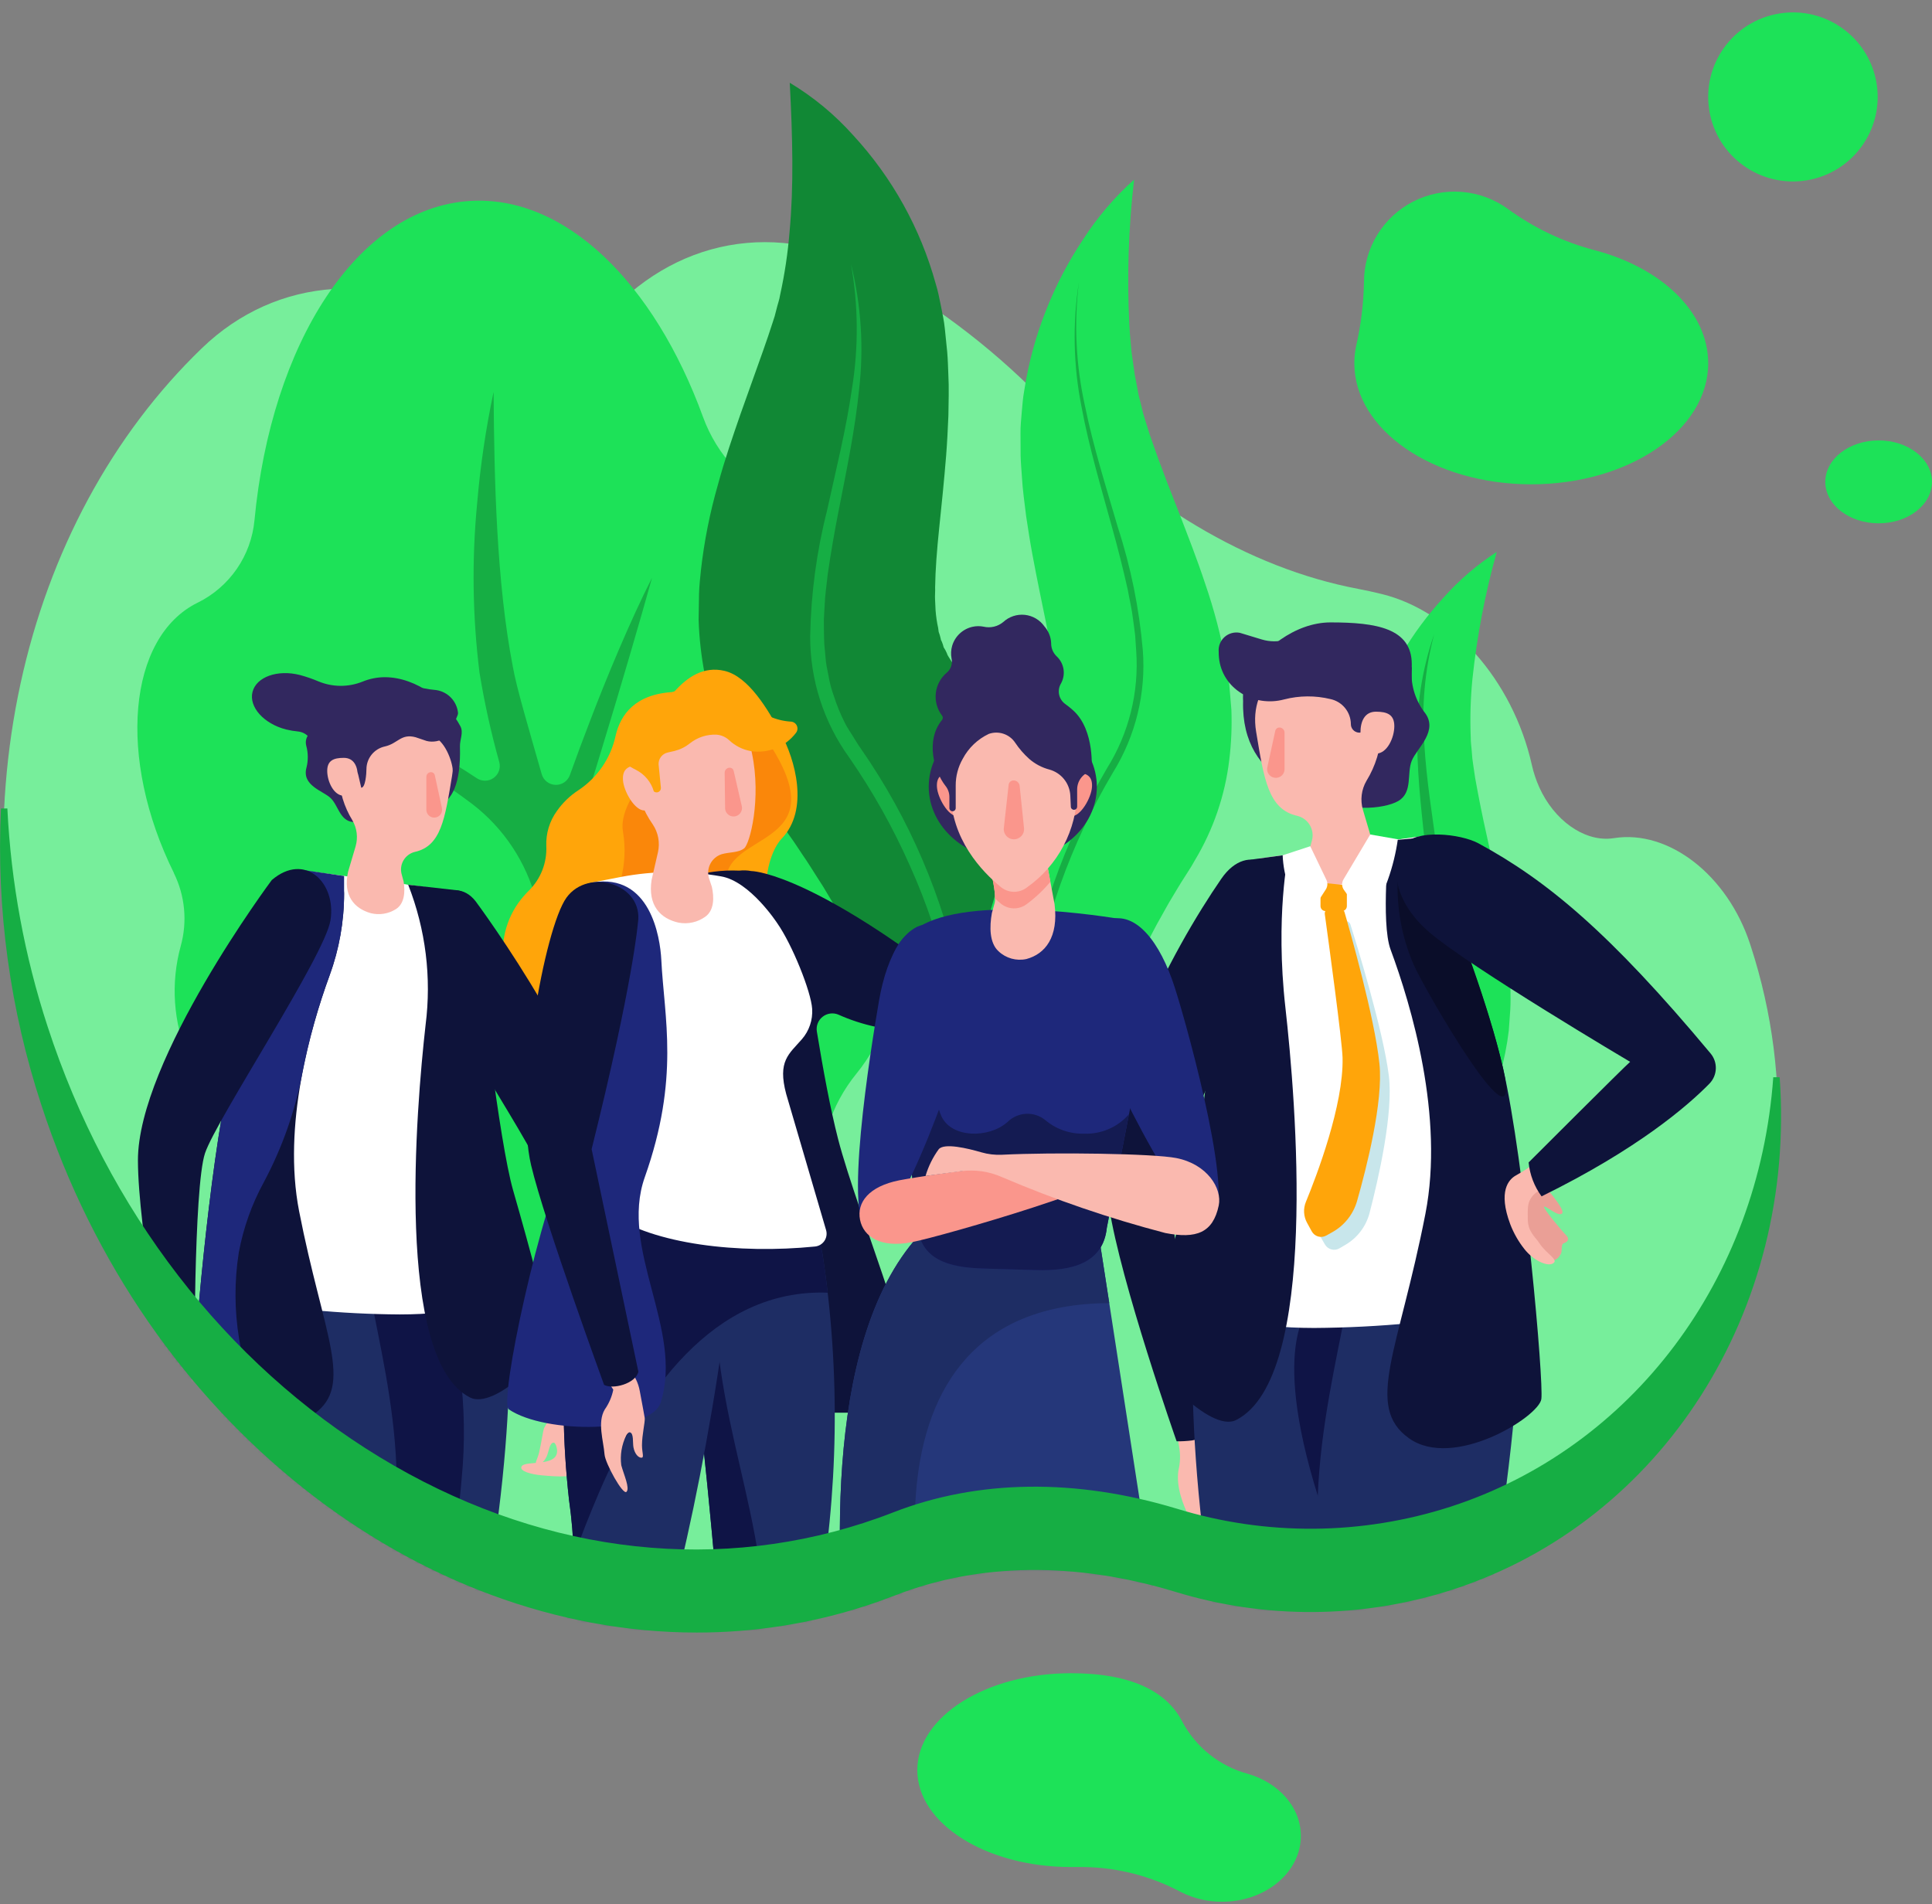 <svg width="491" height="484" viewBox="0 0 491 484" fill="none" xmlns="http://www.w3.org/2000/svg">
<rect x="0" y="0" width="491" height="484" fill="#808080" stroke="none"/>
<g clip-path="url(#clip0_112_223)">
<path d="M51.353 88.457C70.3 70.206 98.021 68.056 122.491 84.354C129.023 88.704 136.478 90.284 143.416 88.036C147.227 86.778 150.612 84.487 153.191 81.419C170.871 60.825 197.564 55.242 223 69.376C239.263 78.482 254.048 89.993 266.854 103.519C289.93 127.755 317.076 144.324 345.046 149.651C347.108 150.042 349.159 150.489 351.198 150.991C368.71 155.287 384.476 172.757 389.326 194.507C389.762 196.446 390.394 198.335 391.213 200.146C394.965 208.446 402.42 213.785 409.382 213.122C409.657 213.096 409.929 213.063 410.199 213.02C424.072 210.837 438.982 222.375 444.761 239.914L444.917 240.393C467.405 309.454 433.351 382.375 368.855 403.276C346.114 410.619 321.657 410.791 298.814 403.768C274.249 396.342 249.482 396.05 227.303 404.696C224.809 405.666 222.276 406.569 219.704 407.405C136.216 434.459 42.912 377.727 11.32 280.686C-12.454 207.677 5.468 132.66 51.353 88.457Z" fill="#77EE9B"/>
<path d="M44.202 221.891C29.749 192.705 32.448 161.941 50.227 153.18H50.239C54.235 151.208 57.66 148.248 60.186 144.583C62.713 140.917 64.257 136.668 64.672 132.239C68.936 87.241 90.793 52.95 119.307 51.084C143.652 49.489 166.281 71.966 178.671 105.995C180.429 110.82 183.144 115.241 186.655 118.994C190.165 122.747 194.398 125.754 199.101 127.837C222.427 138.163 228.893 174.504 213.544 209.007C213.1 210.004 212.968 211.111 213.168 212.184C213.367 213.257 213.887 214.244 214.661 215.016C222.253 222.576 226.763 232.677 227.319 243.363C227.874 254.05 224.435 264.562 217.668 272.864C211.159 280.848 207.916 290.991 208.59 301.26C209.064 308.497 207.705 315.737 204.64 322.314C201.574 328.891 196.9 334.593 191.048 338.896C185.195 343.199 178.352 345.966 171.148 346.94C163.943 347.915 156.609 347.066 149.819 344.473C140.249 340.797 129.994 339.233 119.761 339.888C106.693 340.743 93.819 336.384 83.973 327.771C74.126 319.157 68.113 306.995 67.255 293.958C67.166 292.614 67.149 291.281 67.168 289.955C58.534 285.311 51.734 277.883 47.879 268.885C44.023 259.888 43.34 249.852 45.94 240.417C47.651 234.234 47.024 227.64 44.177 221.889L44.202 221.891Z" fill="#1DE258"/>
<path d="M200.709 21.035C201.081 28.047 201.327 34.535 201.364 40.836C201.402 47.137 201.195 53.148 200.665 58.868C200.229 64.285 199.425 69.666 198.257 74.973C198.07 76.234 197.601 77.433 197.326 78.632C197.059 79.819 196.719 80.989 196.308 82.134L195.203 85.475L193.9 89.237L188.219 105.164C186.296 110.733 184.206 116.705 182.449 123.212C180.414 130.288 178.974 137.521 178.145 144.835C177.942 146.888 177.711 148.812 177.654 150.986L177.546 157.496C177.696 162.198 178.225 166.879 179.126 171.496C179.349 172.697 179.611 173.889 179.87 175.079C180.207 176.29 180.59 177.504 180.966 178.712L182.141 182.325L182.76 184.12L183.534 185.884C184.606 188.218 185.721 190.538 186.884 192.811C188.211 194.97 189.562 197.118 190.978 199.21L192.054 200.769C192.274 201.091 192.311 201.124 192.426 201.267L192.707 201.638L193.839 203.107C194.592 204.093 195.365 205.045 196.109 206.077L198.378 209.146L200.592 212.302C202.126 214.389 203.484 216.605 204.98 218.763C206.428 220.948 207.772 223.192 209.236 225.411C211.935 229.918 214.659 234.494 217.166 239.188C222.386 248.756 226.802 258.74 230.369 269.036L231.103 271.067L231.672 273.11C232.078 274.478 232.437 275.866 232.897 277.288C233.34 278.694 233.694 280.127 233.957 281.577C234.24 283.018 234.616 284.505 234.973 286.02C235.383 287.549 235.411 289.009 235.718 290.575L236.479 295.343C236.851 298.545 237.037 301.841 237.516 305.435C240.241 303.188 242.807 300.756 245.196 298.156C247.451 295.395 249.544 292.506 251.465 289.504C252.353 287.965 253.261 286.396 254.071 284.787C254.949 283.194 255.738 281.555 256.434 279.875C257.151 278.204 257.769 276.507 258.429 274.786C258.757 273.926 259.077 273.058 259.371 272.187L260.102 269.567C263.946 255.394 264.907 240.596 262.931 226.046C262.607 222.373 261.771 218.902 261.144 215.295C260.4 211.741 259.445 208.27 258.505 204.753C256.43 197.812 253.849 191.031 250.782 184.466C249.322 181.133 247.542 177.927 245.782 174.693C244.946 173.063 243.906 171.494 242.933 169.903L241.444 167.525L241.072 166.931C240.966 166.781 240.874 166.623 240.795 166.458L240.644 166.042C240.423 165.515 240.151 165.011 239.831 164.538C239.705 164.014 239.534 163.501 239.321 163.006L239.135 162.654L239.047 162.232C238.988 161.954 238.915 161.675 238.833 161.408L238.556 160.599C238.529 160.269 238.485 159.94 238.424 159.615C238.106 158.152 237.888 156.67 237.771 155.178C237.746 154.249 237.7 153.321 237.637 152.393C237.573 151.465 237.702 150.304 237.653 149.263C237.717 144.874 238.1 139.834 238.699 134.103C239.293 128.435 239.924 122.318 240.458 115.723C240.709 112.514 240.886 109.02 241.025 105.643C241.063 102.087 241.211 98.69 241.005 94.992C240.93 93.152 240.889 91.42 240.729 89.512L240.125 83.571C239.939 81.594 239.496 79.689 239.133 77.78C238.738 75.881 238.388 73.973 237.811 72.153C233.941 58.083 226.755 45.139 216.851 34.401C212.178 29.159 206.736 24.652 200.709 21.035Z" fill="#118835"/>
<path d="M216.271 67.093C218.132 77.523 218.222 88.192 216.537 98.653C215.048 109.112 212.456 119.388 210.18 129.783C207.534 140.209 206.098 150.904 205.899 161.657C205.85 172.718 209.312 183.512 215.79 192.489C221.779 201.134 226.938 210.322 231.199 219.932C235.524 229.521 238.873 239.519 241.196 249.775C243.541 260.035 244.513 270.559 244.088 281.074C243.653 291.66 241.431 302.098 237.517 311.947C242.13 302.282 244.971 291.87 245.905 281.206C246.798 270.5 246.171 259.722 244.044 249.191C239.706 228.09 231.135 208.083 218.846 190.373C218.05 189.259 217.415 188.179 216.732 187.094C216.083 185.999 215.32 184.961 214.758 183.818C213.598 181.545 212.63 179.179 211.864 176.746C211.43 175.543 211.078 174.313 210.809 173.063L210.075 169.287C209.82 168.03 209.806 166.729 209.657 165.45C209.5 164.167 209.42 162.876 209.417 161.584L209.372 157.695C209.413 156.395 209.517 155.096 209.584 153.796C209.666 151.197 210.096 148.589 210.353 145.984C211.109 140.786 211.998 135.584 213.019 130.377C215.042 119.98 217.274 109.526 218.344 98.887C219.556 88.25 218.853 77.483 216.271 67.093Z" fill="#16AE44"/>
<path d="M288.22 45.646C283.236 50.116 278.876 55.232 275.254 60.857C271.478 66.521 268.317 72.57 265.825 78.902C263.225 85.469 261.371 92.307 260.298 99.286C259.959 101.059 259.843 102.884 259.672 104.703C259.535 106.528 259.315 108.359 259.35 110.221L259.382 115.822C259.43 117.632 259.583 119.305 259.7 121.057C259.886 124.584 260.394 127.859 260.794 131.268C261.288 134.528 261.805 137.873 262.389 141.001C263.577 147.386 264.842 153.41 266.009 159.121C267.196 164.876 268.123 170.163 268.65 175.016C269.236 179.195 269.273 183.432 268.759 187.62C268.702 188.067 268.674 188.518 268.64 188.97L268.339 190.189L268.08 191.416L267.965 192.033L267.736 192.59C267.453 193.347 267.224 194.123 267.001 194.914C266.604 195.657 266.227 196.399 265.901 197.172L265.665 197.762C265.583 197.968 265.276 198.505 265.093 198.844L263.824 201.196C262.99 202.769 262.097 204.321 261.388 205.925C259.883 209.111 258.37 212.28 257.138 215.545C254.545 222 252.395 228.622 250.701 235.367C249.956 238.776 249.171 242.143 248.599 245.578C248.136 249.049 247.455 252.419 247.269 255.933C245.872 269.873 247.108 283.951 250.913 297.437L251.642 299.93L252.558 302.394C253.187 304.024 253.767 305.648 254.445 307.236C255.099 308.836 255.845 310.398 256.678 311.914C257.456 313.451 258.301 314.951 259.127 316.431C260.861 319.372 263.002 322.106 264.95 324.785C267.163 327.301 269.508 329.698 271.977 331.964C271.791 328.557 271.368 325.407 271.127 322.292L271.006 317.599C271.022 316.043 270.79 314.595 270.914 313.052C270.993 311.522 271.084 310.015 271.112 308.544C271.112 307.072 271.204 305.602 271.389 304.141C271.588 302.667 271.692 301.226 271.841 299.797L272.055 297.664L272.448 295.517C274.259 284.447 277.178 273.587 281.161 263.098L281.859 261.152L282.653 259.223L284.211 255.382C285.242 252.826 286.472 250.323 287.527 247.8C288.772 245.323 289.893 242.819 291.152 240.374C292.455 237.949 293.633 235.486 295.008 233.134C295.689 231.955 296.311 230.743 296.996 229.579L299.069 226.109C299.743 224.935 300.474 223.844 301.179 222.722L302.24 221.052L302.821 220.123L303.667 218.657C308.352 210.858 311.331 202.16 312.408 193.132C312.926 188.897 313.105 184.628 312.944 180.365L312.438 174.383C312.252 172.387 311.906 170.587 311.599 168.689C310.346 161.755 308.56 154.928 306.256 148.268C304.196 142.008 301.877 136.158 299.743 130.596L296.523 122.362L295.034 118.367C294.515 117.023 294.02 115.712 293.587 114.413L292.211 110.514L291.074 106.89C290.664 105.661 290.325 104.408 290.058 103.14C289.779 101.863 289.332 100.595 289.152 99.267C288.923 97.949 288.662 96.618 288.391 95.274L287.812 91.164C287.568 89.779 287.466 88.379 287.343 86.957C287.22 85.535 287.086 84.113 287.017 82.665C286.386 70.314 286.788 57.931 288.22 45.646Z" fill="#1DE258"/>
<path d="M274.197 71.68C272.55 82.227 272.778 92.981 274.869 103.45C276.816 113.93 279.903 124.139 282.707 134.366C284.135 139.479 285.429 144.615 286.587 149.775C287.051 152.374 287.684 154.944 287.972 157.561C288.141 158.861 288.344 160.16 288.489 161.473L288.752 165.403C289.504 175.907 286.898 186.378 281.308 195.311C275.908 204.538 271.402 214.258 267.853 224.339C264.245 234.398 261.727 244.813 260.34 255.406C258.932 265.999 258.987 276.734 260.502 287.312C262.077 297.868 265.504 308.066 270.628 317.435C265.846 307.947 262.727 297.712 261.407 287.174C260.081 276.679 260.2 266.052 261.758 255.588C264.892 234.631 272.073 214.479 282.905 196.253C288.623 186.989 291.26 176.16 290.44 165.312C289.527 154.66 287.393 144.147 284.079 133.98C281.101 123.769 277.878 113.657 275.759 103.276C273.439 92.909 272.911 82.224 274.197 71.68Z" fill="#16AE44"/>
<path d="M380.38 140.279C375.388 143.518 370.852 147.408 366.894 151.847C362.796 156.3 359.183 161.176 356.119 166.391C352.914 171.792 350.34 177.541 348.446 183.526C347.903 185.036 347.551 186.623 347.143 188.197C346.736 189.772 346.323 191.353 346.096 192.994L345.351 197.918C345.143 199.513 345.046 201.002 344.907 202.559C344.585 205.68 344.575 208.624 344.454 211.665C344.438 214.595 344.428 217.606 344.51 220.43C344.668 226.198 344.946 231.662 345.18 236.837C345.426 242.054 345.508 246.822 345.299 251.155C345.238 254.904 344.683 258.629 343.65 262.234C343.539 262.619 343.451 263.012 343.36 263.404L342.927 264.432L342.53 265.474L342.344 265.999L342.065 266.463C341.711 267.089 341.402 267.739 341.097 268.403C340.647 268.996 340.213 269.595 339.819 270.234L339.53 270.718C339.43 270.889 339.087 271.309 338.879 271.591L337.439 273.481C336.491 274.745 335.49 275.985 334.647 277.298C332.885 279.886 331.111 282.461 329.585 285.156C323.177 295.76 318.375 307.25 315.334 319.255C312.173 331.302 311.31 343.834 312.79 356.199C314.431 368.441 318.792 380.382 326.511 389.404C326.814 386.387 326.883 383.564 327.103 380.794C327.508 377.983 327.76 375.295 328.197 372.653C329.112 367.514 330.372 362.443 331.967 357.472C335.091 348.004 339.157 338.87 344.103 330.208C348.908 321.675 354.358 313.519 360.405 305.812C361.894 303.888 363.395 302.03 364.94 300.205C365.684 299.277 366.488 298.41 367.262 297.523L368.426 296.199L369.064 295.456L370.011 294.283C375.198 288.087 379.014 280.867 381.208 273.097C382.248 269.449 382.995 265.724 383.442 261.958L383.823 256.635C383.94 254.858 383.883 253.23 383.875 251.52C383.737 245.264 383.115 239.027 382.014 232.866C381.071 227.085 379.846 221.631 378.737 216.453C377.567 211.231 376.485 206.255 375.574 201.397L374.905 197.779L374.41 194.437C374.221 193.301 374.097 192.155 374.038 191.004C373.969 189.846 373.753 188.671 373.778 187.477C373.574 182.517 373.715 177.549 374.202 172.608C375.357 161.679 377.424 150.866 380.38 140.279Z" fill="#1DE258"/>
<path d="M364.474 161.2C361.373 170.203 359.913 179.687 360.166 189.204C360.295 198.714 361.469 208.14 362.466 217.502C362.976 222.188 363.368 226.858 363.641 231.513C363.67 233.836 363.853 236.169 363.728 238.477C363.691 239.631 363.683 240.79 363.62 241.941L363.287 245.374C362.498 254.497 358.833 263.136 352.819 270.054C340.596 284.843 331.51 301.954 326.11 320.35C323.447 329.534 322.102 339.047 322.115 348.608C322.171 358.128 323.942 367.56 327.344 376.455C321.795 358.276 323.3 338.893 328.894 321.178C331.729 312.284 335.449 303.695 339.997 295.54C344.487 287.361 349.738 279.621 355.681 272.423C362.113 264.923 365.998 255.584 366.782 245.745C367.405 236.191 366.921 226.598 365.34 217.155C364.085 207.78 362.535 198.495 361.979 189.122C361.241 179.741 362.084 170.303 364.474 161.2Z" fill="#16AE44"/>
<path d="M109.206 190.718C113.327 192.844 117.322 195.206 121.17 197.792C121.803 198.215 122.55 198.435 123.313 198.425C124.075 198.414 124.816 198.173 125.437 197.732C126.058 197.292 126.53 196.673 126.791 195.958C127.052 195.244 127.088 194.467 126.896 193.731C124.803 186.26 123.126 178.679 121.871 171.023C120.08 156.698 119.878 142.219 121.27 127.85C122.073 118.362 123.467 108.932 125.443 99.617C125.595 121.605 126.155 147.976 130.357 169.571C131.239 174.647 134.252 184.794 137.667 196.757C137.885 197.522 138.34 198.198 138.967 198.689C139.594 199.179 140.361 199.458 141.157 199.485C141.954 199.513 142.738 199.287 143.398 198.842C144.058 198.396 144.559 197.752 144.828 197.004C146.524 192.285 148.29 187.508 149.806 183.623C153.947 172.692 160.328 157.37 165.705 146.864C163.189 156.041 156.616 178.334 154.489 185.227C152.879 190.672 150.255 199.167 147.603 207.638C145.224 215.251 144.903 223.355 146.672 231.13C149.364 242.711 151.407 254.432 152.791 266.239C154.948 284.432 155.013 305.515 149.924 323.265C150.742 304.512 149.147 285.732 145.176 267.384C142.5 253.776 139.742 242.136 136.281 228.869C133.737 219.12 128.015 210.493 120.014 204.347C115.705 201.09 111.233 198.054 106.615 195.25C94.046 187.821 81.077 181.088 67.766 175.083C82.145 178.657 96.054 183.905 109.206 190.718Z" fill="#16AE44"/>
<mask id="mask0_112_223" style="mask-type:luminance" maskUnits="userSpaceOnUse" x="0" y="61" width="452" height="354">
<path d="M51.353 88.457C70.3 70.206 98.021 68.056 122.491 84.354C129.023 88.704 136.478 90.284 143.416 88.036C147.227 86.778 150.612 84.487 153.191 81.419C170.871 60.825 197.564 55.242 223 69.376C239.263 78.482 254.048 89.993 266.854 103.519C289.93 127.755 317.076 144.324 345.046 149.651C347.108 150.042 349.159 150.489 351.198 150.991C368.71 155.287 384.476 172.757 389.326 194.507C389.762 196.446 390.394 198.335 391.213 200.146C394.965 208.446 402.42 213.785 409.382 213.122C409.657 213.096 409.929 213.063 410.199 213.02C424.072 210.837 438.982 222.375 444.761 239.914L444.917 240.393C467.405 309.454 433.351 382.375 368.855 403.276C346.114 410.619 321.657 410.791 298.814 403.768C274.249 396.342 249.482 396.05 227.303 404.696C224.809 405.666 222.276 406.569 219.704 407.405C136.216 434.459 42.912 377.727 11.32 280.686C-12.454 207.677 5.468 132.66 51.353 88.457Z" fill="white"/>
</mask>
<g mask="url(#mask0_112_223)">
<path d="M64.18 175.842C65.164 172.023 70.572 170.109 76.259 171.572C77.832 171.997 79.374 172.529 80.874 173.163C84.472 174.673 88.522 174.702 92.141 173.245C93.932 172.507 95.851 172.125 97.789 172.12C106.009 172.12 113.793 178.477 116.994 184.571C117.859 186.216 116.843 187.948 116.892 189.714C117.413 208.951 107.801 205.995 97.364 205.995C86.928 205.995 79.477 199.902 79.477 191.591C79.477 191.242 79.492 190.887 79.521 190.527C79.63 189.418 79.294 188.312 78.589 187.448C77.883 186.585 76.864 186.035 75.753 185.917C74.721 185.82 73.698 185.648 72.692 185.403C67.006 183.94 63.195 179.661 64.18 175.842Z" fill="#32285F"/>
<path d="M128.623 259.676C129.037 254.79 128.837 249.872 128.027 245.036C127.563 241.939 127.785 238.779 128.677 235.777C129.568 232.775 131.108 230.004 133.188 227.659C133.61 227.176 134.029 226.731 134.44 226.341C135.924 224.863 137.081 223.092 137.839 221.142C138.596 219.192 138.936 217.105 138.838 215.016C138.714 211.836 139.662 208.706 141.531 206.127C142.996 204.034 144.851 202.242 146.996 200.849C151.859 197.623 155.259 192.625 156.469 186.926C157.714 181.618 161.426 176.344 171.304 175.878C174.777 171.929 178.919 169.324 184.057 170.494C190.305 171.918 195.255 180.504 198.519 186.525C201.999 192.942 205.745 205.752 198.674 213.132C195.221 216.733 193.4 226.294 195.932 230.685C204.199 245.012 190.379 268.329 193.8 280.136C195.38 285.591 195.847 290.999 193.582 294.836C191.84 297.899 189.148 300.313 185.911 301.717C182.674 303.12 179.067 303.435 175.635 302.615C174.026 302.274 172.35 302.461 170.856 303.148L170.832 303.159C157.654 309.051 140.485 299.394 132.483 281.586C129.32 274.738 127.99 267.189 128.623 259.676Z" fill="#FFA50A"/>
<path d="M312.714 379.087C311.64 376.384 310.853 373.559 310.321 372.532C309.887 371.935 309.411 371.37 308.895 370.843C308.151 369.966 306.848 368.73 306.677 367.59L305.878 362.815C305.532 360.5 304.148 358.917 301.827 359.258C299.317 359.63 298.496 361.943 299.158 364.388L299.661 367.739C300.019 369.72 299.959 371.754 299.486 373.711C298.87 377.795 300.558 382.251 302.25 385.706C303.31 387.872 306.422 388.832 310.624 389.881C312.691 390.395 316.054 390.577 314.452 388.426C313.11 386.623 306.842 384.618 307.663 378.189C307.704 377.871 307.866 377.075 308.253 376.999C309.401 376.793 309.997 379.318 310.737 380.484C311.776 382.117 313.112 382.643 313.836 382.34C314.612 382.03 313.484 381.009 312.714 379.087Z" fill="#FAB9AF"/>
<path d="M310.386 223.352C297.979 241.36 277.586 278.694 281.857 306.697C284.777 325.849 299.027 366.326 299.027 366.326C300.327 366.346 301.627 366.274 302.918 366.111C304.205 365.884 305.468 365.532 306.686 365.06C306.686 365.06 296.058 309.146 297.832 299.165C299.605 289.185 323.638 241.811 325.415 231.843C327.49 220.205 317.338 213.262 310.386 223.352Z" fill="#0E133A"/>
<path d="M303.761 330.774L319.817 218.228L363.133 212.296L385.664 329.961L303.761 330.774Z" fill="#FAB9AF"/>
<path d="M352.006 331.862L304.008 327.843C304.008 327.843 299.17 362.695 311.305 425.782C316.996 455.367 328.85 511.901 328.85 511.901C331.657 513.191 334.82 513.49 337.82 512.75C337.82 512.75 338.721 487.811 339.272 460.953C339.798 435.198 339.942 407.672 341.587 398.674C344.953 380.281 352.006 331.862 352.006 331.862Z" fill="#1E2D64"/>
<path d="M338.049 506.478C337.305 500.963 334.955 456.548 330.89 441.776C325.359 421.668 341.233 399.13 336.343 384.596C321.967 341.859 332.885 332.497 332.885 332.497L352.021 331.864C352.021 331.864 344.961 380.283 341.6 398.677C339.955 407.681 339.812 435.202 339.285 460.957C338.896 479.654 338.343 497.411 338.049 506.478Z" fill="#0F1446"/>
<path d="M342.106 332.469C337.15 359 326.081 398.675 347.404 435.946C368.727 473.217 391.126 511.968 391.126 511.968C394.017 512.018 396.831 511.037 399.061 509.2C399.061 509.2 395.322 492.306 389.918 472.573C383.734 450.002 375.903 423.454 378.134 409.612C382.316 383.669 387.119 349.12 385.664 332.341C384.209 315.562 344.713 318.518 342.106 332.469Z" fill="#1E2D64"/>
<path d="M304.423 332.369C303.606 331.974 302.938 331.325 302.52 330.52C302.102 329.715 301.956 328.797 302.105 327.902L319.812 218.228L363.128 212.296L386.408 328.11C386.514 328.626 386.515 329.158 386.412 329.675C386.31 330.192 386.106 330.684 385.811 331.121C385.517 331.559 385.139 331.934 384.698 332.224C384.258 332.515 383.764 332.716 383.245 332.814C366.988 335.847 350.493 337.422 333.955 337.522C317.711 337.522 308.577 334.37 304.423 332.369Z" fill="white"/>
<path d="M353.4 241.336C358.681 255.592 367.082 283.744 362.26 308.481C355.468 343.331 346.732 357.42 358.054 365.543C369.376 373.665 391.09 360.112 391.716 355.595C392.341 351.079 387.491 295.579 381.992 271.535C376.493 247.492 361.09 212.926 361.09 212.926L353.052 213.644C353.052 213.644 350.88 234.532 353.4 241.336Z" fill="#0E133A"/>
<path d="M359.339 245.346C356.023 237.771 354.655 229.491 355.36 221.256C356.01 220.441 356.864 219.811 357.835 219.428C358.805 219.046 359.86 218.923 360.893 219.073C361.926 219.224 362.901 219.641 363.722 220.285C364.543 220.928 365.18 221.775 365.571 222.741C370.354 234.57 378.287 255.341 381.992 271.539C387.491 295.579 362.318 251.958 359.339 245.346Z" fill="#0A0D29"/>
<path d="M327.417 217.186C327.417 217.186 324.058 232.816 326.673 256.085C329.288 279.355 335.366 350.21 314.139 360.92C307.418 364.308 292.068 346.844 292.068 343.736C292.068 338.167 297.192 319.533 302.045 302.591C305.953 288.982 309.885 243.506 311.285 226.142C311.44 224.206 312.255 222.381 313.594 220.97C314.933 219.559 316.715 218.648 318.645 218.387L327.417 217.186Z" fill="#0E133A"/>
<path d="M391.991 300.818C391.991 300.818 397.873 307.336 397.016 308.379C396.158 309.423 392.964 306.489 392.441 306.684C391.918 306.879 396.971 312.898 397.996 313.925C398.988 314.914 398.437 315.658 397.367 316.006C396.677 316.23 397.066 318.048 396.673 318.692C396.281 319.336 395.644 320.509 394.271 320.25C392.897 319.99 386.038 311.251 386.233 307.731C386.429 304.211 389.051 299.709 391.991 300.818Z" fill="#EA9F96"/>
<path d="M385.193 298.787C386.355 298.16 387.478 297.466 388.558 296.707C389.931 295.696 391.874 294.268 394.141 292.601C394.655 292.223 395.254 291.976 395.885 291.881C396.516 291.785 397.161 291.844 397.765 292.053C398.368 292.261 398.911 292.613 399.348 293.077C399.785 293.542 400.102 294.105 400.273 294.719C400.516 295.608 400.438 296.554 400.053 297.392C399.668 298.229 399 298.905 398.166 299.301C395.213 300.703 392.812 301.844 391.414 302.533C390.4 302.974 389.553 303.726 388.995 304.679C388.301 305.856 388.221 306.721 388.273 309.972C388.321 313.082 390.149 314.327 391.171 315.913C393.052 318.826 396.391 320.213 394.593 321.163C393.147 321.928 389.672 320.352 387.406 317.461C385.896 315.554 384.686 313.429 383.818 311.158C380.665 302.75 383.44 299.782 385.193 298.787Z" fill="#FAB9AF"/>
<path d="M358.793 169.614C358.403 173.626 359.512 177.64 361.909 180.886C365.841 185.65 360.126 190.087 358.793 193.325C357.461 196.563 359.11 201.375 355.378 203.576C351.647 205.778 341.004 206.361 339.313 202.485C337.621 198.608 346.786 167.395 358.793 169.614Z" fill="#32285F"/>
<path d="M315.922 178.191C315.345 199.488 335.215 203.58 346.772 203.58C358.328 203.58 358.793 178.046 358.793 168.845C358.793 159.644 349.712 158.193 338.155 158.193C329.055 158.193 320.443 165.231 316.892 171.979C316.121 173.955 315.79 176.075 315.922 178.191Z" fill="#32285F"/>
<path d="M337.615 166.419C347.283 166.419 350.89 173.288 351.076 185.984C350.899 190.399 349.59 194.695 347.274 198.462C346.633 199.563 346.223 200.782 346.068 202.045C345.913 203.309 346.016 204.591 346.371 205.814L348.493 212.981C349.937 219.63 346.771 223.278 342.098 224.601C340.897 224.903 339.647 224.956 338.424 224.757C337.202 224.559 336.033 224.113 334.989 223.446C332.585 221.896 332.384 218.564 332.834 215.746L333.393 213.704C333.581 213.049 333.635 212.363 333.552 211.686C333.468 211.01 333.25 210.357 332.909 209.767C332.569 209.176 332.113 208.66 331.568 208.249C331.024 207.838 330.402 207.54 329.74 207.373C322.296 205.75 321.229 198.009 319.236 185.986C317.148 173.453 327.949 166.419 337.615 166.419Z" fill="#FAB9AF"/>
<path d="M315.105 160.842L320.649 162.524C322.686 163.142 324.859 163.156 326.904 162.565L337.973 159.36C344.672 159.36 355.751 163.138 354.35 172.79L353.114 179.617C352.871 180.942 352.196 182.151 351.194 183.056C350.193 183.96 348.92 184.51 347.574 184.62C347.436 185.125 347.119 185.563 346.683 185.853C346.246 186.143 345.719 186.265 345.198 186.197C344.678 186.129 344.2 185.876 343.853 185.483C343.506 185.091 343.313 184.586 343.31 184.063C343.303 182.57 342.787 181.125 341.846 179.965C340.904 178.805 339.595 178 338.133 177.682C334.264 176.744 330.222 176.773 326.366 177.766C318.673 179.828 310.561 175.072 309.792 167.161C309.744 166.66 309.72 166.152 309.72 165.637C309.661 164.941 309.766 164.241 310.025 163.592C310.284 162.944 310.691 162.364 311.213 161.899C311.735 161.434 312.359 161.096 313.034 160.913C313.71 160.729 314.419 160.705 315.105 160.842Z" fill="#32285F"/>
<path d="M345.746 186.218C345.746 189.162 346.844 191.55 349.686 191.55C352.527 191.55 354.353 187.501 354.353 184.557C354.353 181.612 352.527 180.886 349.686 180.886C346.844 180.886 345.746 183.274 345.746 186.218Z" fill="#FAB9AF"/>
<path d="M322.076 195.02C322.006 195.343 322.009 195.677 322.085 195.999C322.161 196.32 322.309 196.62 322.517 196.878C322.724 197.135 322.987 197.343 323.286 197.485C323.584 197.628 323.911 197.702 324.242 197.702C324.809 197.702 325.353 197.486 325.765 197.099C326.177 196.711 326.424 196.181 326.457 195.618V186.222C326.457 186.049 326.423 185.879 326.357 185.719C326.291 185.56 326.194 185.415 326.072 185.294C325.825 185.048 325.49 184.909 325.141 184.907C324.898 184.907 324.662 184.991 324.473 185.143C324.284 185.295 324.153 185.508 324.101 185.745L322.076 195.02Z" fill="#FA968C"/>
<path d="M375.737 214.346C393.007 223.712 409.021 236.914 434.719 267.737C435.633 268.825 436.111 270.211 436.06 271.63C436.009 273.048 435.433 274.397 434.444 275.417C428.943 281.035 416.195 292.079 391.772 304.072C389.925 301.544 388.79 298.568 388.485 295.454C388.485 295.454 412.828 271.105 414.284 269.881C414.284 269.881 373.391 245.678 363.269 236.965C353.147 228.253 353.692 218.672 356.795 214.699C359.897 210.726 371.174 211.882 375.737 214.346Z" fill="#0E133A"/>
<path d="M341.957 234.092C342.239 234.091 342.513 234.182 342.739 234.349C342.965 234.516 343.131 234.751 343.213 235.02C344.702 239.746 351.442 261.543 352.948 273.293C354.174 282.873 350.292 299.737 348.057 308.31C347.17 311.698 344.974 314.598 341.95 316.375L340.427 317.272C340.121 317.453 339.781 317.571 339.428 317.62C339.075 317.669 338.716 317.648 338.371 317.558C338.026 317.467 337.703 317.31 337.419 317.094C337.136 316.878 336.899 316.609 336.72 316.301L335.481 314.158C335.016 313.36 334.737 312.468 334.663 311.548C334.588 310.628 334.722 309.703 335.053 308.841C337.669 302.047 344.095 284 343.546 272.016C343.36 267.802 339.266 242.147 338.207 235.618C338.176 235.43 338.186 235.238 338.238 235.055C338.289 234.871 338.38 234.702 338.504 234.557C338.628 234.413 338.783 234.298 338.957 234.219C339.13 234.141 339.319 234.102 339.51 234.105L341.957 234.092Z" fill="#C8E6EB"/>
<path d="M340.468 230.915C340.748 230.921 341.02 231.016 341.242 231.186C341.464 231.356 341.626 231.593 341.704 231.862C343.085 236.62 349.334 258.564 350.57 270.345C351.58 279.949 347.317 296.722 344.888 305.247C343.926 308.615 341.665 311.465 338.6 313.173L337.059 314.034C336.748 314.208 336.406 314.318 336.052 314.36C335.698 314.401 335.34 314.372 334.997 314.274C334.655 314.176 334.335 314.011 334.057 313.789C333.779 313.568 333.547 313.293 333.376 312.981L332.183 310.811C331.737 310.002 331.478 309.104 331.425 308.183C331.372 307.261 331.527 306.339 331.878 305.485C334.647 298.75 341.479 280.853 341.2 268.86C341.103 264.642 337.587 238.904 336.685 232.35C336.658 232.162 336.672 231.97 336.727 231.788C336.782 231.606 336.876 231.439 337.003 231.297C337.13 231.156 337.287 231.043 337.462 230.969C337.637 230.894 337.827 230.859 338.017 230.865L340.468 230.915Z" fill="#FFA50A"/>
<path d="M336.869 231.561H341.027C341.363 231.561 341.685 231.428 341.923 231.191C342.16 230.954 342.294 230.632 342.294 230.297V226.146C342.294 225.811 342.16 225.489 341.923 225.252C341.685 225.015 341.363 224.882 341.027 224.882L337.271 224.479C336.854 224.553 336.47 224.752 336.17 225.051C335.871 225.35 335.67 225.733 335.596 226.15V230.301C335.597 230.467 335.63 230.631 335.694 230.785C335.759 230.938 335.853 231.077 335.971 231.194C336.089 231.311 336.229 231.404 336.383 231.467C336.538 231.53 336.703 231.562 336.869 231.561Z" fill="#FFA50A"/>
<path d="M348.232 212.098L355.248 213.321C354.259 220.307 351.882 227.026 348.255 233.083C348.159 233.222 348.031 233.336 347.882 233.414C347.733 233.493 347.567 233.535 347.398 233.536C347.229 233.538 347.063 233.498 346.913 233.422C346.762 233.345 346.633 233.234 346.535 233.096L341.555 226.196C341.274 225.807 341.114 225.344 341.093 224.866C341.072 224.387 341.192 223.912 341.438 223.5L348.232 212.098Z" fill="white"/>
<path d="M332.991 215.083L325.975 217.385C326.212 222.787 328.012 228.004 331.158 232.408C331.254 232.546 331.383 232.659 331.534 232.736C331.684 232.812 331.851 232.851 332.02 232.848C332.189 232.845 332.355 232.8 332.502 232.718C332.65 232.635 332.775 232.518 332.866 232.376L336.94 226.064C337.172 225.705 337.308 225.292 337.335 224.865C337.362 224.437 337.279 224.011 337.094 223.625L332.991 215.083Z" fill="white"/>
<path d="M184.651 222.398C186.992 210.783 215.08 214.765 192.056 184.081C191.787 183.68 191.383 183.388 190.916 183.261C190.449 183.133 189.952 183.178 189.516 183.387C187.156 184.616 180.566 184.035 176.718 186.218C169.51 190.302 156.911 203.148 158.309 211.301C161.287 228.698 147.649 239.934 142.941 257.842C138.289 276.273 164.715 301.133 180.501 299.087C182.996 298.787 185.383 297.897 187.464 296.491C189.544 295.085 191.258 293.204 192.463 291.004C193.414 289.388 194.024 287.595 194.257 285.735C194.49 283.876 194.34 281.988 193.818 280.188L193.802 280.135C190.381 268.32 176.841 261.15 184.651 222.398Z" fill="#FA870A"/>
<path d="M128.854 327.989L114.353 226.339L75.23 220.983L54.88 327.254L128.854 327.989Z" fill="#FAB9AF"/>
<path d="M137.018 369.127C137.615 366.571 137.935 363.942 138.278 362.953C138.585 362.362 138.935 361.794 139.325 361.254C140.088 360.324 140.617 359.226 140.87 358.052L140.942 353.681C140.942 351.567 141.966 349.969 144.086 349.969C146.38 349.969 147.422 351.922 147.156 354.194V357.255C147.102 359.072 147.429 360.881 148.115 362.565C148.908 366.265 148.608 370.116 147.251 373.65C146.594 375.725 141.611 375.321 137.706 374.981C135.079 374.753 131.967 373.93 132.531 372.753C133.407 370.921 142.995 373.292 141.4 367.657C141.322 367.381 141.069 366.684 140.715 366.675C139.66 366.644 139.467 368.979 138.962 370.117C138.253 371.715 137.129 372.363 136.443 372.194C135.717 372.014 136.59 370.96 137.018 369.127Z" fill="#FAB9AF"/>
<path d="M120.874 229.073C120.874 229.073 154.95 274.773 154.887 300.363C154.844 317.86 147.54 355.915 147.54 355.915C146.381 356.106 145.209 356.215 144.034 356.241C142.854 356.211 141.679 356.064 140.528 355.805C140.528 355.805 140.757 307.165 137.835 298.484C134.913 289.803 106.509 248.433 105.953 239.305C105.396 230.176 115.12 221.707 120.874 229.073Z" fill="#0E133A"/>
<path d="M85.272 328.972L128.633 325.342C128.633 325.342 132.998 356.819 122.041 413.8C116.903 440.521 106.195 491.587 106.195 491.587C103.66 492.753 100.803 493.023 98.094 492.354C98.094 492.354 97.281 469.829 96.791 445.57C96.313 422.309 96.185 397.452 94.7 389.319C91.657 372.705 85.272 328.972 85.272 328.972Z" fill="#1E2D64"/>
<path d="M113.65 326.595C114.364 333.914 115.779 341.102 116.886 348.39C118.074 357.515 118.218 366.745 117.318 375.902L117.301 376.141C116.281 388.868 113.513 401.395 109.074 413.37C107.6 417.387 106.055 422.077 104.358 428.246C100.688 441.588 98.563 481.713 97.893 486.684C97.621 478.494 97.123 462.455 96.776 445.569C96.298 422.307 96.17 397.45 94.685 389.317C91.649 372.705 85.272 328.981 85.272 328.981L113.65 326.595Z" fill="#0F1446"/>
<path d="M94.221 329.521C98.697 353.485 108.696 389.319 89.435 422.981C70.174 456.643 49.947 491.641 49.947 491.641C47.336 491.687 44.794 490.801 42.78 489.142C42.78 489.142 46.158 473.88 51.039 456.061C56.622 435.675 63.694 411.691 61.682 399.195C57.904 375.764 53.567 344.558 54.88 329.406C56.194 314.253 91.867 316.921 94.221 329.521Z" fill="#1E2D64"/>
<path d="M130.352 325.4L114.347 226.339L75.23 220.979L54.201 325.582C54.105 326.048 54.104 326.528 54.196 326.995C54.288 327.462 54.472 327.906 54.738 328.301C55.004 328.696 55.345 329.035 55.743 329.297C56.141 329.559 56.587 329.74 57.056 329.829C71.737 332.569 86.636 333.993 101.572 334.084C116.251 334.084 124.501 331.236 128.252 329.443C128.993 329.086 129.598 328.499 129.977 327.77C130.355 327.041 130.487 326.209 130.352 325.4Z" fill="white"/>
<path d="M87.451 227.152C87.434 234.286 86.168 241.363 83.709 248.062C78.928 261.183 71.758 285.995 76.019 307.854C82.16 339.333 90.043 352.057 79.817 359.394C69.591 366.731 49.971 354.487 49.413 350.406C48.855 346.326 53.228 296.197 58.195 274.485C63.162 252.773 77.074 221.549 77.074 221.549L82.968 222.177C84.198 222.31 85.335 222.891 86.162 223.81C86.989 224.728 87.447 225.918 87.449 227.152H87.451Z" fill="#0E133A"/>
<path d="M60.685 318.356C61.845 312.091 63.996 306.049 67.057 300.458C71.716 291.727 75.023 282.343 76.866 272.625C78.521 264.155 80.85 255.829 83.829 247.728C86.243 241.096 87.469 234.094 87.451 227.039V222.65L76.534 221.05C76.534 221.05 63.163 252.762 58.197 274.48C53.23 296.197 48.847 346.326 49.415 350.401C49.796 353.151 58.822 359.596 67.799 361.273C60.877 348.098 58.382 333.053 60.685 318.356Z" fill="#1E287B"/>
<path d="M103.738 224.878C108.181 236.203 109.7 248.459 108.156 260.523C105.791 281.542 100.307 345.55 119.478 355.204C125.549 358.263 139.413 344.711 139.413 339.684C139.413 334.656 134.785 317.823 130.4 302.522C126.865 290.171 122.097 248.589 120.392 233.019C120.009 229.512 119.48 226.736 115.978 226.257L103.738 224.878Z" fill="#0E133A"/>
<path d="M81.697 185.552C81.149 185.425 80.578 185.443 80.039 185.603C79.5 185.764 79.011 186.061 78.622 186.466C78.233 186.871 77.956 187.37 77.819 187.914C77.681 188.458 77.687 189.028 77.837 189.569C78.332 191.378 78.35 193.283 77.889 195.1C76.644 199.674 82.052 200.977 84.01 202.826C85.968 204.676 86.338 208.561 89.649 208.927C92.96 209.293 100.591 206.345 100.549 203.099C100.513 200.478 89.85 187.575 81.697 185.552Z" fill="#32285F"/>
<path d="M98.276 179.546C89.545 179.546 86.288 185.747 86.121 197.216C86.28 201.204 87.462 205.085 89.554 208.487C90.133 209.481 90.504 210.582 90.644 211.724C90.784 212.865 90.69 214.023 90.369 215.127L88.452 221.601C87.15 227.605 90.008 230.9 94.221 232.096C95.306 232.367 96.436 232.415 97.54 232.235C98.644 232.056 99.699 231.653 100.642 231.052C102.814 229.653 102.99 226.643 102.588 224.096L102.093 222.251C101.923 221.659 101.874 221.04 101.949 220.429C102.024 219.818 102.221 219.229 102.529 218.695C102.836 218.162 103.248 217.696 103.74 217.324C104.231 216.953 104.793 216.684 105.391 216.533C112.115 215.066 113.077 208.076 114.882 197.225C116.763 185.891 107.008 179.546 98.276 179.546Z" fill="#FAB9AF"/>
<path d="M116.408 181.25C116.277 179.806 115.666 178.446 114.673 177.387C113.68 176.328 112.361 175.629 110.925 175.402C109.747 175.301 108.576 175.13 107.417 174.89L97.949 173.178C91.893 173.178 81.892 176.59 83.156 185.307L84.226 191.22C84.448 192.448 85.058 193.573 85.966 194.432C86.874 195.291 88.033 195.837 89.275 195.993C89.444 195.914 89.628 195.874 89.815 195.876C90.001 195.877 90.185 195.92 90.353 196.002C90.52 196.083 90.668 196.201 90.784 196.347C90.9 196.492 90.982 196.662 91.024 196.843L91.808 200.212C92.889 200.212 93.127 196.561 93.127 195.48C93.135 194.134 93.603 192.83 94.453 191.784C95.303 190.738 96.485 190.012 97.804 189.725C101.138 188.983 101.883 186.383 105.62 187.379C105.64 187.379 108.394 188.307 108.411 188.322C111.608 189.164 115.635 186.851 115.637 183.552C115.643 183.019 116.408 181.883 116.408 181.25Z" fill="#32285F"/>
<path d="M90.935 197.428C90.935 200.088 89.941 202.243 87.374 202.243C84.808 202.243 83.161 198.586 83.161 195.931C83.161 193.277 84.808 192.619 87.374 192.619C89.941 192.619 90.935 194.769 90.935 197.428Z" fill="#FAB9AF"/>
<path d="M112.314 205.385C112.377 205.676 112.375 205.978 112.306 206.269C112.237 206.559 112.104 206.83 111.917 207.063C111.729 207.295 111.492 207.483 111.222 207.611C110.952 207.74 110.657 207.807 110.358 207.807C109.846 207.808 109.354 207.613 108.982 207.263C108.61 206.913 108.387 206.434 108.357 205.925V197.439C108.358 197.123 108.483 196.821 108.707 196.598C108.931 196.375 109.234 196.249 109.55 196.249C109.77 196.249 109.983 196.324 110.154 196.461C110.325 196.599 110.445 196.79 110.492 197.004L112.314 205.385Z" fill="#FA968C"/>
<path d="M109.634 187.018C113.024 187.919 114.952 193.529 115.066 195.755H115.153C115.487 195.755 115.808 195.622 116.044 195.387C116.28 195.151 116.413 194.831 116.413 194.498V190.852C116.413 190.221 114.509 186.107 113.877 186.107L109.634 187.018Z" fill="#32285F"/>
<path d="M52.919 363.744C52.322 361.185 52.003 358.557 51.659 357.569C51.353 356.977 51.003 356.409 50.613 355.868C49.849 354.94 49.319 353.842 49.067 352.668L48.994 348.296C48.994 346.183 47.971 344.583 45.851 344.583C43.558 344.583 42.516 346.536 42.781 348.81V351.862C42.834 353.68 42.509 355.488 41.824 357.173C41.029 360.873 41.328 364.724 42.686 368.257C43.343 370.334 45.994 371.598 49.614 373.102C51.393 373.845 54.372 374.45 53.23 372.315C52.271 370.525 46.942 367.898 48.538 362.264C48.616 361.987 48.868 361.291 49.223 361.28C50.276 361.248 50.47 363.584 50.974 364.724C51.685 366.322 52.807 366.97 53.494 366.799C54.222 366.623 53.347 365.567 52.919 363.744Z" fill="#FAB9AF"/>
<path d="M69.067 223.682C69.067 223.682 34.99 269.382 35.054 294.972C35.096 312.469 42.403 350.523 42.403 350.523C43.562 350.716 44.734 350.826 45.909 350.852C47.089 350.821 48.263 350.674 49.415 350.414C49.415 350.414 49.184 301.774 52.106 293.095C55.027 284.416 82.538 242.938 83.99 233.908C85.516 224.356 77.48 216.483 69.067 223.682Z" fill="#0E133A"/>
<path d="M175.145 222.94C179.264 221.645 183.579 221.084 187.893 221.284C188.897 221.165 189.913 221.2 190.906 221.388C190.906 221.388 203.746 221.317 237.54 246.612C237.987 246.947 238.5 247.185 239.044 247.31C239.589 247.435 240.154 247.445 240.703 247.34L284.522 238.596C285.08 238.474 285.658 238.476 286.215 238.601C286.772 238.726 287.295 238.971 287.747 239.32C288.199 239.668 288.569 240.111 288.83 240.618C289.092 241.124 289.239 241.682 289.262 242.251C289.262 242.309 289.262 242.368 289.262 242.426C289.224 243.17 288.972 243.888 288.536 244.492C288.099 245.097 287.497 245.564 286.802 245.836C279.211 248.94 248.685 261.059 232.647 262.019C225.893 262.053 219.209 260.64 213.049 257.875C212.395 257.604 211.68 257.511 210.979 257.608C210.277 257.704 209.614 257.986 209.058 258.424C208.501 258.861 208.073 259.439 207.815 260.098C207.558 260.756 207.482 261.472 207.595 262.169C209.171 271.79 211.045 281.922 212.966 289.397C217.933 308.719 236.339 352.686 231.373 356.496C226.406 360.305 197.482 359.697 193.976 355.922C190.47 352.148 164.089 226.265 175.145 222.94Z" fill="#0E133A"/>
<path d="M193.504 304.104C197.36 304.516 200.974 306.184 203.785 308.849C206.596 311.515 208.449 315.03 209.058 318.852C213.599 348.867 213.133 379.424 207.677 409.287L195.984 497.099C194.899 497.414 193.762 497.509 192.64 497.378C191.518 497.246 190.433 496.891 189.451 496.334C189.451 496.334 180.518 368.106 175.272 341.397C170.026 314.688 174.788 302.353 174.788 302.353L193.504 304.104Z" fill="#1E2D64"/>
<path d="M194.31 409.287C191.928 373.59 176.796 351.104 182.926 303.764C182.949 303.498 182.959 303.232 182.954 302.966L174.788 302.36C174.788 302.36 170.019 314.693 175.272 341.404C179.666 363.742 186.624 457.064 188.786 487.02C189.886 443.664 195.454 426.435 194.31 409.287Z" fill="#0F1446"/>
<path d="M168.357 301.826C164.007 301.623 159.713 302.873 156.156 305.379C152.598 307.885 149.98 311.503 148.716 315.66C144.853 328.431 141.155 349.944 144.622 381.289C144.622 381.289 147.292 398.332 144.622 409.291C141.951 420.25 125.303 494.24 125.303 494.24C126.006 495.096 126.882 495.794 127.875 496.289C128.867 496.784 129.953 497.064 131.061 497.11C131.061 497.11 160.816 436.672 168.267 414.814C175.719 392.955 188.692 323.036 186.079 303.305L168.357 301.826Z" fill="#1E2D64"/>
<path d="M152.181 379.49C149.909 384.802 147.754 390.219 145.792 395.711C145.699 390.883 145.307 386.065 144.618 381.286C141.155 349.941 144.852 328.427 148.712 315.657C149.977 311.5 152.595 307.883 156.153 305.378C159.71 302.873 164.003 301.623 168.353 301.826L174.784 302.36L186.064 303.3C186.064 303.333 186.064 303.376 186.075 303.411L193.493 304.102C197.349 304.514 200.962 306.182 203.774 308.848C206.585 311.513 208.438 315.028 209.047 318.85C209.493 321.677 209.944 324.952 210.362 328.556C181.056 327.466 162.911 354.405 152.181 379.49Z" fill="#0F1446"/>
<path d="M206.404 256.423C206.134 252.022 201.323 240.071 197.555 234.684C197.555 234.684 190.615 223.974 183.225 222.739C174.865 221.245 166.301 221.285 157.955 222.858L150.681 224.271C144.653 226.086 147.545 232.968 148.645 239.154L154.889 308.401C166.131 316.319 187.8 318.75 207.098 316.824C207.579 316.779 208.043 316.629 208.459 316.384C208.875 316.139 209.231 315.805 209.503 315.408C209.775 315.01 209.955 314.557 210.032 314.081C210.108 313.606 210.079 313.119 209.945 312.657L199.801 278.042C197.568 269.655 200.499 267.924 203.787 264.143C205.641 262.012 206.581 259.239 206.404 256.423Z" fill="white"/>
<path d="M173.312 177.962C163.959 178.542 160.883 185.4 161.469 197.697C161.907 201.958 163.432 206.036 165.9 209.541C166.586 210.568 167.056 211.722 167.282 212.934C167.508 214.147 167.486 215.393 167.216 216.596L165.595 223.651C164.599 230.169 167.882 233.507 172.481 234.509C173.661 234.728 174.874 234.704 176.045 234.439C177.216 234.173 178.32 233.672 179.29 232.965C181.523 231.322 181.51 228.086 180.909 225.385L180.256 223.441C180.036 222.82 179.944 222.161 179.984 221.503C180.024 220.845 180.196 220.202 180.489 219.612C180.782 219.022 181.191 218.496 181.692 218.066C182.192 217.636 182.774 217.31 183.403 217.108C185.474 216.52 187.634 216.771 189.116 215.623C190.567 214.489 193.543 203.09 191.099 191.426C188.578 179.366 182.658 177.381 173.312 177.962Z" fill="#FAB9AF"/>
<path d="M188.52 204.896C188.592 205.209 188.593 205.533 188.523 205.845C188.452 206.158 188.313 206.451 188.114 206.702C187.916 206.954 187.664 207.158 187.376 207.3C187.088 207.442 186.772 207.517 186.451 207.522C185.902 207.528 185.372 207.324 184.969 206.953C184.566 206.582 184.319 206.072 184.281 205.526L184.169 196.42C184.166 196.251 184.197 196.084 184.259 195.928C184.321 195.771 184.414 195.628 184.531 195.507C184.649 195.387 184.789 195.29 184.944 195.224C185.099 195.157 185.266 195.122 185.435 195.12C185.671 195.118 185.901 195.195 186.086 195.341C186.272 195.487 186.402 195.691 186.455 195.92L188.52 204.896Z" fill="#FA968C"/>
<path d="M166.019 199.401C166.205 202.251 166.356 205.834 163.849 205.988C161.343 206.142 158.501 201.113 158.322 198.265C158.144 195.417 159.711 194.615 162.219 194.459C164.728 194.303 165.841 196.553 166.019 199.401Z" fill="#FAB9AF"/>
<path d="M168.066 243.963C168.783 258.629 172.804 273.939 163.864 299.206C157.351 317.606 173.768 337.929 167.912 356.449C165.429 364.301 138.62 364.534 129.312 358.213C126.718 356.449 137.15 306.974 145.571 290.265C152.27 276.988 145.906 252.493 143.021 243.025C141.787 239.155 141.872 234.986 143.263 231.17C143.75 229.453 144.698 227.903 146.004 226.685C147.311 225.468 148.926 224.63 150.676 224.263C165.234 221.954 167.771 238.105 168.066 243.963Z" fill="#1E287B"/>
<path d="M215.858 427.674C216.196 430.394 217.519 432.898 219.58 434.712C221.64 436.527 224.294 437.527 227.042 437.524H285.188C286.813 437.524 288.419 437.174 289.895 436.497C291.372 435.82 292.684 434.832 293.742 433.602C294.8 432.372 295.579 430.928 296.026 429.369C296.472 427.81 296.575 426.174 296.328 424.572L279.579 316.136C279.579 316.136 241.366 305.386 233.561 313.934C208.138 341.785 212.869 403.612 215.858 427.674Z" fill="#25377A"/>
<path d="M233.565 313.934C241.37 305.394 279.583 316.136 279.583 316.136L281.911 331.212C213.44 331.435 232.782 418.872 243.173 437.524H227.042C224.294 437.527 221.64 436.527 219.58 434.713C217.52 432.898 216.196 430.395 215.858 427.674C212.869 403.61 208.139 341.785 233.565 313.934Z" fill="#1E2D64"/>
<path d="M257.391 218.601C245.593 218.601 236.029 210.249 236.029 199.947C236.029 189.645 245.593 181.293 257.391 181.293C269.189 181.293 278.753 189.645 278.753 199.947C278.753 210.249 269.189 218.601 257.391 218.601Z" fill="#32285F"/>
<path d="M249.795 322.4L263.296 322.806C272.415 323.081 280.35 321.098 281.292 312.038L294.261 245.591C294.447 240.797 290.611 236.108 286.361 233.865C286.361 233.865 248.838 226.939 234.22 235.193L233.072 235.594C231.065 236.716 229.377 238.329 228.169 240.282C226.96 242.236 226.27 244.464 226.164 246.757L233.126 311.329C233.885 320.116 240.962 322.132 249.795 322.4Z" fill="#1E287B"/>
<path d="M228.553 239.763C229.078 240.675 229.649 241.553 230.25 242.411C234.877 248.959 237.462 256.725 237.679 264.733C237.839 271.738 237.121 279.073 239.244 283.692C241.831 289.322 251.279 289.33 255.956 285.255L256.11 285.117C257.369 283.891 259.036 283.17 260.793 283.089C262.55 283.009 264.276 283.575 265.642 284.681C268.4 287.013 271.925 288.244 275.539 288.14C277.688 288.217 279.826 287.812 281.797 286.955C283.767 286.097 285.52 284.809 286.924 283.185L281.291 312.048C280.35 321.098 272.412 323.081 263.296 322.815L249.794 322.409C240.962 322.141 233.885 320.127 233.126 311.348L226.164 246.775C226.223 244.249 227.057 241.802 228.553 239.763Z" fill="#141B52"/>
<path d="M275.297 254.973C279.045 266.669 300.828 312.194 307.678 310.013C314.528 307.831 302.315 262.698 298.559 250.997C294.804 239.295 288.644 231.567 281.796 233.75C274.947 235.933 271.549 243.274 275.297 254.973Z" fill="#1E287B"/>
<path d="M246.986 255.096C244.891 267.202 228.153 314.223 221.068 313.004C213.984 311.784 221.295 266.461 223.391 254.355C225.486 242.249 230.526 233.748 237.612 234.968C244.699 236.188 249.082 242.992 246.986 255.096Z" fill="#1E287B"/>
<path d="M228.641 299.973C236.535 298.432 286.742 291.381 287.594 295.729C288.447 300.077 239.622 314.177 231.728 315.718C223.834 317.259 219.42 314.359 218.567 310.013C217.715 305.667 220.747 301.514 228.641 299.973Z" fill="#FA968C"/>
<path d="M249.54 213.037H267.146C266.14 215.494 265.856 218.186 266.325 220.799L268.012 229.844C269.048 238.198 265.633 242.468 260.847 243.753C259.594 244.024 258.294 243.985 257.059 243.641C255.825 243.296 254.693 242.655 253.764 241.774C251.441 239.668 251.451 235.525 252.078 232.064L252.757 229.575C253.678 226.242 249.54 213.037 249.54 213.037Z" fill="#FAB9AF"/>
<path d="M249.539 213.037H267.146C266.14 215.494 265.855 218.186 266.325 220.799L266.945 224.119C265.18 226.235 263.168 228.134 260.953 229.775C259.987 230.517 258.795 230.904 257.576 230.87C256.358 230.837 255.189 230.384 254.266 229.59C253.831 229.233 253.36 228.827 252.876 228.392C252.936 223.89 249.539 213.037 249.539 213.037Z" fill="#FA968C"/>
<path d="M270.099 201.115C269.928 203.862 269.774 207.317 272.191 207.466C274.608 207.614 277.348 202.765 277.519 200.019C277.69 197.274 276.181 196.492 273.762 196.351C271.342 196.21 270.271 198.369 270.099 201.115Z" fill="#FA968C"/>
<path d="M245.535 201.115C245.706 203.862 245.86 207.317 243.443 207.466C241.026 207.614 238.286 202.765 238.115 200.019C237.944 197.274 239.455 196.492 241.872 196.351C244.29 196.21 245.364 198.369 245.535 201.115Z" fill="#FA968C"/>
<path d="M241.612 201.15C241.612 213.28 249.614 221.571 254.276 225.385C255.198 226.18 256.367 226.633 257.586 226.667C258.804 226.7 259.997 226.313 260.962 225.57C264.861 222.826 268.053 219.198 270.276 214.985C272.498 210.772 273.689 206.094 273.749 201.334C273.749 187.111 265.998 181.284 257.559 181.284C249.119 181.284 241.612 186.926 241.612 201.15Z" fill="#FAB9AF"/>
<path d="M255.113 210.46C255.07 210.843 255.114 211.231 255.241 211.594C255.368 211.958 255.576 212.288 255.848 212.562C256.12 212.835 256.45 213.044 256.814 213.173C257.177 213.302 257.565 213.348 257.949 213.308C258.605 213.24 259.21 212.924 259.64 212.426C260.07 211.927 260.293 211.283 260.262 210.626L259.133 199.737C259.09 199.332 258.888 198.96 258.571 198.703C258.254 198.446 257.847 198.326 257.441 198.367C257.159 198.396 256.896 198.521 256.695 198.72C256.494 198.92 256.367 199.181 256.336 199.462L255.113 210.46Z" fill="#FA968C"/>
<path d="M239.403 182.992C239.531 182.837 239.602 182.643 239.605 182.442C239.608 182.241 239.542 182.045 239.418 181.887C238.167 180.255 237.597 178.204 237.827 176.162C238.058 174.12 239.071 172.247 240.655 170.934C241.157 170.502 241.531 169.942 241.738 169.314C241.945 168.686 241.977 168.014 241.831 167.369C241.622 166.289 241.677 165.174 241.99 164.118C242.344 162.931 243.009 161.86 243.916 161.015C244.823 160.169 245.94 159.581 247.152 159.31C248.081 159.104 249.043 159.094 249.977 159.279C250.844 159.481 251.746 159.479 252.612 159.274C253.478 159.069 254.285 158.666 254.968 158.096C255.697 157.42 256.564 156.907 257.508 156.593C258.453 156.279 259.454 156.17 260.445 156.274C261.435 156.379 262.391 156.693 263.25 157.198C264.108 157.702 264.847 158.383 265.419 159.197C266.469 160.376 267.077 161.882 267.139 163.458C267.128 164.076 267.243 164.689 267.478 165.261C267.714 165.833 268.064 166.35 268.506 166.783C269.465 167.66 270.094 168.839 270.288 170.122C270.481 171.406 270.229 172.717 269.571 173.837C269.102 174.688 268.964 175.682 269.184 176.629C269.404 177.575 269.967 178.407 270.764 178.965C271.453 179.461 272.114 179.996 272.744 180.565C278.398 185.672 277.396 195.974 277.396 195.974C276.355 196.233 275.431 196.832 274.77 197.676C274.11 198.52 273.751 199.56 273.751 200.63V205.037C273.747 205.244 273.663 205.442 273.517 205.588C273.37 205.735 273.173 205.819 272.966 205.824C272.758 205.829 272.557 205.754 272.404 205.614C272.251 205.474 272.158 205.281 272.145 205.075L272.011 202.175C271.927 200.656 271.365 199.201 270.406 198.019C269.446 196.836 268.138 195.985 266.666 195.586C264.78 195.087 263.034 194.161 261.563 192.881C260.209 191.666 259.013 190.286 258.001 188.775C257.294 187.707 256.249 186.907 255.032 186.5C253.816 186.094 252.498 186.105 251.289 186.532C248.462 187.871 246.145 190.085 244.682 192.844C243.496 194.912 242.876 197.254 242.885 199.637V205.392C242.885 205.605 242.8 205.809 242.649 205.959C242.498 206.11 242.294 206.194 242.081 206.194C241.868 206.194 241.663 206.11 241.512 205.959C241.362 205.809 241.277 205.605 241.277 205.392V202.483C241.263 201.484 240.914 200.519 240.285 199.741C237.307 195.935 235.18 188.145 239.403 182.992Z" fill="#32285F"/>
<path d="M235.214 298.892C235.936 296.445 237.075 294.14 238.58 292.077C240.009 290.444 245.927 291.866 249.374 292.872C251.096 293.374 252.89 293.584 254.681 293.494C267.81 292.835 293.06 293.187 298.92 294.331C306.814 295.872 310.644 302.067 309.729 306.398C308.266 313.353 304.032 314.929 296.144 313.388C282.006 309.694 268.162 304.956 254.728 299.216C251.417 297.724 247.752 297.195 244.154 297.691L235.214 298.892Z" fill="#FAB9AF"/>
<path d="M159.822 184.159C169.892 171.869 184.164 172.543 190.921 178.9C193.602 181.556 197.155 183.156 200.925 183.406C201.256 183.412 201.579 183.51 201.857 183.689C202.135 183.869 202.357 184.122 202.498 184.421C202.639 184.72 202.693 185.052 202.655 185.381C202.616 185.709 202.487 186.019 202.28 186.278C200.956 188.024 199.179 189.377 197.141 190.189C195.102 191.001 192.88 191.242 190.714 190.885C188.682 190.502 186.803 189.543 185.301 188.125C184.419 187.307 183.285 186.813 182.085 186.723H182.059C179.64 186.628 177.267 187.4 175.371 188.901C174.225 189.827 172.892 190.495 171.463 190.858L169.67 191.27C168.979 191.428 168.368 191.829 167.949 192.399C167.529 192.969 167.329 193.671 167.385 194.376L167.962 200.224C167.978 200.438 167.93 200.651 167.825 200.839C167.72 201.026 167.562 201.178 167.371 201.277C167.181 201.376 166.965 201.417 166.751 201.394C166.537 201.372 166.334 201.288 166.168 201.152C165.828 199.979 165.25 198.889 164.471 197.947C163.692 197.006 162.728 196.234 161.638 195.679C157.97 193.824 154.096 191.151 159.822 184.159Z" fill="#FFA50A"/>
<path d="M163.155 367.334C163.155 364.659 163.963 361.468 163.853 360.408C163.823 360.123 163.097 356.232 162.584 353.499C162.217 351.49 161.31 349.617 159.96 348.08C159.179 347.047 158.137 346.24 156.94 345.741C156.94 345.741 153.59 346.892 153.318 349.207L155.862 353.215C155.494 355.03 154.751 356.747 153.681 358.26C151.766 361.538 153.368 366.159 153.64 369.683C153.809 371.894 158.322 380.109 159.223 379.162C160.124 378.215 158.527 374.793 157.89 372.413C157.552 369.826 157.989 367.197 159.149 364.858C159.283 364.598 159.707 363.97 160.057 364.041C161.108 364.254 160.758 366.614 160.987 367.859C161.318 369.608 162.29 370.509 163.003 370.499C163.777 370.49 163.155 369.241 163.155 367.334Z" fill="#FAB9AF"/>
<path d="M162.109 234.652C162.109 234.652 160.918 249.71 150.357 292.07L162.236 348.632C161.538 351.704 155.687 353.223 153.519 351.974C153.519 351.974 138.376 310.488 134.98 296.171C130.732 278.267 138.373 235.868 143.969 228.145C149.564 220.422 163.713 224.718 162.109 234.652Z" fill="#0E133A"/>
</g>
<path d="M0.244 205.49H1.872C2.796 224.329 6.234 242.96 12.096 260.892C27.319 307.64 57.286 346.51 96.478 370.343C135.633 394.153 179.302 400.094 219.453 387.087C221.989 386.265 224.529 385.361 227.006 384.395C248.504 376.019 273.417 375.69 299.05 383.448C321.734 390.417 346.02 390.247 368.604 382.962C414.771 368.001 446.98 325.153 450.66 273.8H452.286C456.548 333.238 422.343 386.799 369.101 404.052C346.199 411.439 321.573 411.612 298.57 404.547C273.291 396.895 248.746 397.207 227.593 405.452C225.097 406.424 222.525 407.342 219.95 408.177C206.098 412.668 191.621 414.949 177.056 414.936C106.265 414.936 36.88 361.841 10.539 280.935C2.534 256.621 -0.954 231.054 0.244 205.49Z" fill="#16AE44"/>
<path d="M434.401 28.066C432.502 16.353 440.482 5.323 452.223 3.429C463.964 1.535 475.021 9.495 476.919 21.208C478.817 32.921 470.838 43.951 459.097 45.845C447.356 47.739 436.299 39.779 434.401 28.066Z" fill="#1DE258"/>
<path d="M463.882 122.472C463.882 128.292 469.952 133.009 477.441 133.009C484.93 133.009 491 128.292 491 122.472C491 116.652 484.93 111.936 477.441 111.936C469.952 111.936 463.882 116.653 463.882 122.472Z" fill="#1DE258"/>
<path d="M346.641 71.674C346.638 67.441 347.808 63.289 350.022 59.678C352.236 56.067 355.408 53.136 359.187 51.211C362.966 49.285 367.205 48.44 371.436 48.767C375.667 49.095 379.724 50.583 383.16 53.067C389.766 57.905 397.223 61.463 405.144 63.558C422.079 67.967 434.123 79.178 434.123 92.32C434.123 109.315 413.993 123.094 389.16 123.094C364.327 123.094 344.19 109.315 344.19 92.324C344.19 90.845 344.344 89.37 344.65 87.922C345.874 82.59 346.541 77.144 346.641 71.674Z" fill="#1DE258"/>
<path d="M272.189 425.27C287.568 425.27 296.568 429.959 300.466 437.582C302.188 440.814 304.556 443.66 307.425 445.942C310.294 448.224 313.602 449.894 317.145 450.848C324.977 453.115 330.603 459.321 330.603 466.629C330.603 475.866 321.637 483.354 310.577 483.354C306.954 483.373 303.379 482.534 300.145 480.905C292.56 476.85 284.113 474.666 275.509 474.535H272.189C250.613 474.535 233.124 463.504 233.124 449.896C233.124 436.288 250.613 425.27 272.189 425.27Z" fill="#1DE258"/>
</g>
<defs>
<clipPath id="clip0_112_223">
<rect width="491" height="484" fill="white" transform="matrix(-1 0 0 1 491 0)"/>
</clipPath>
</defs>
</svg>
